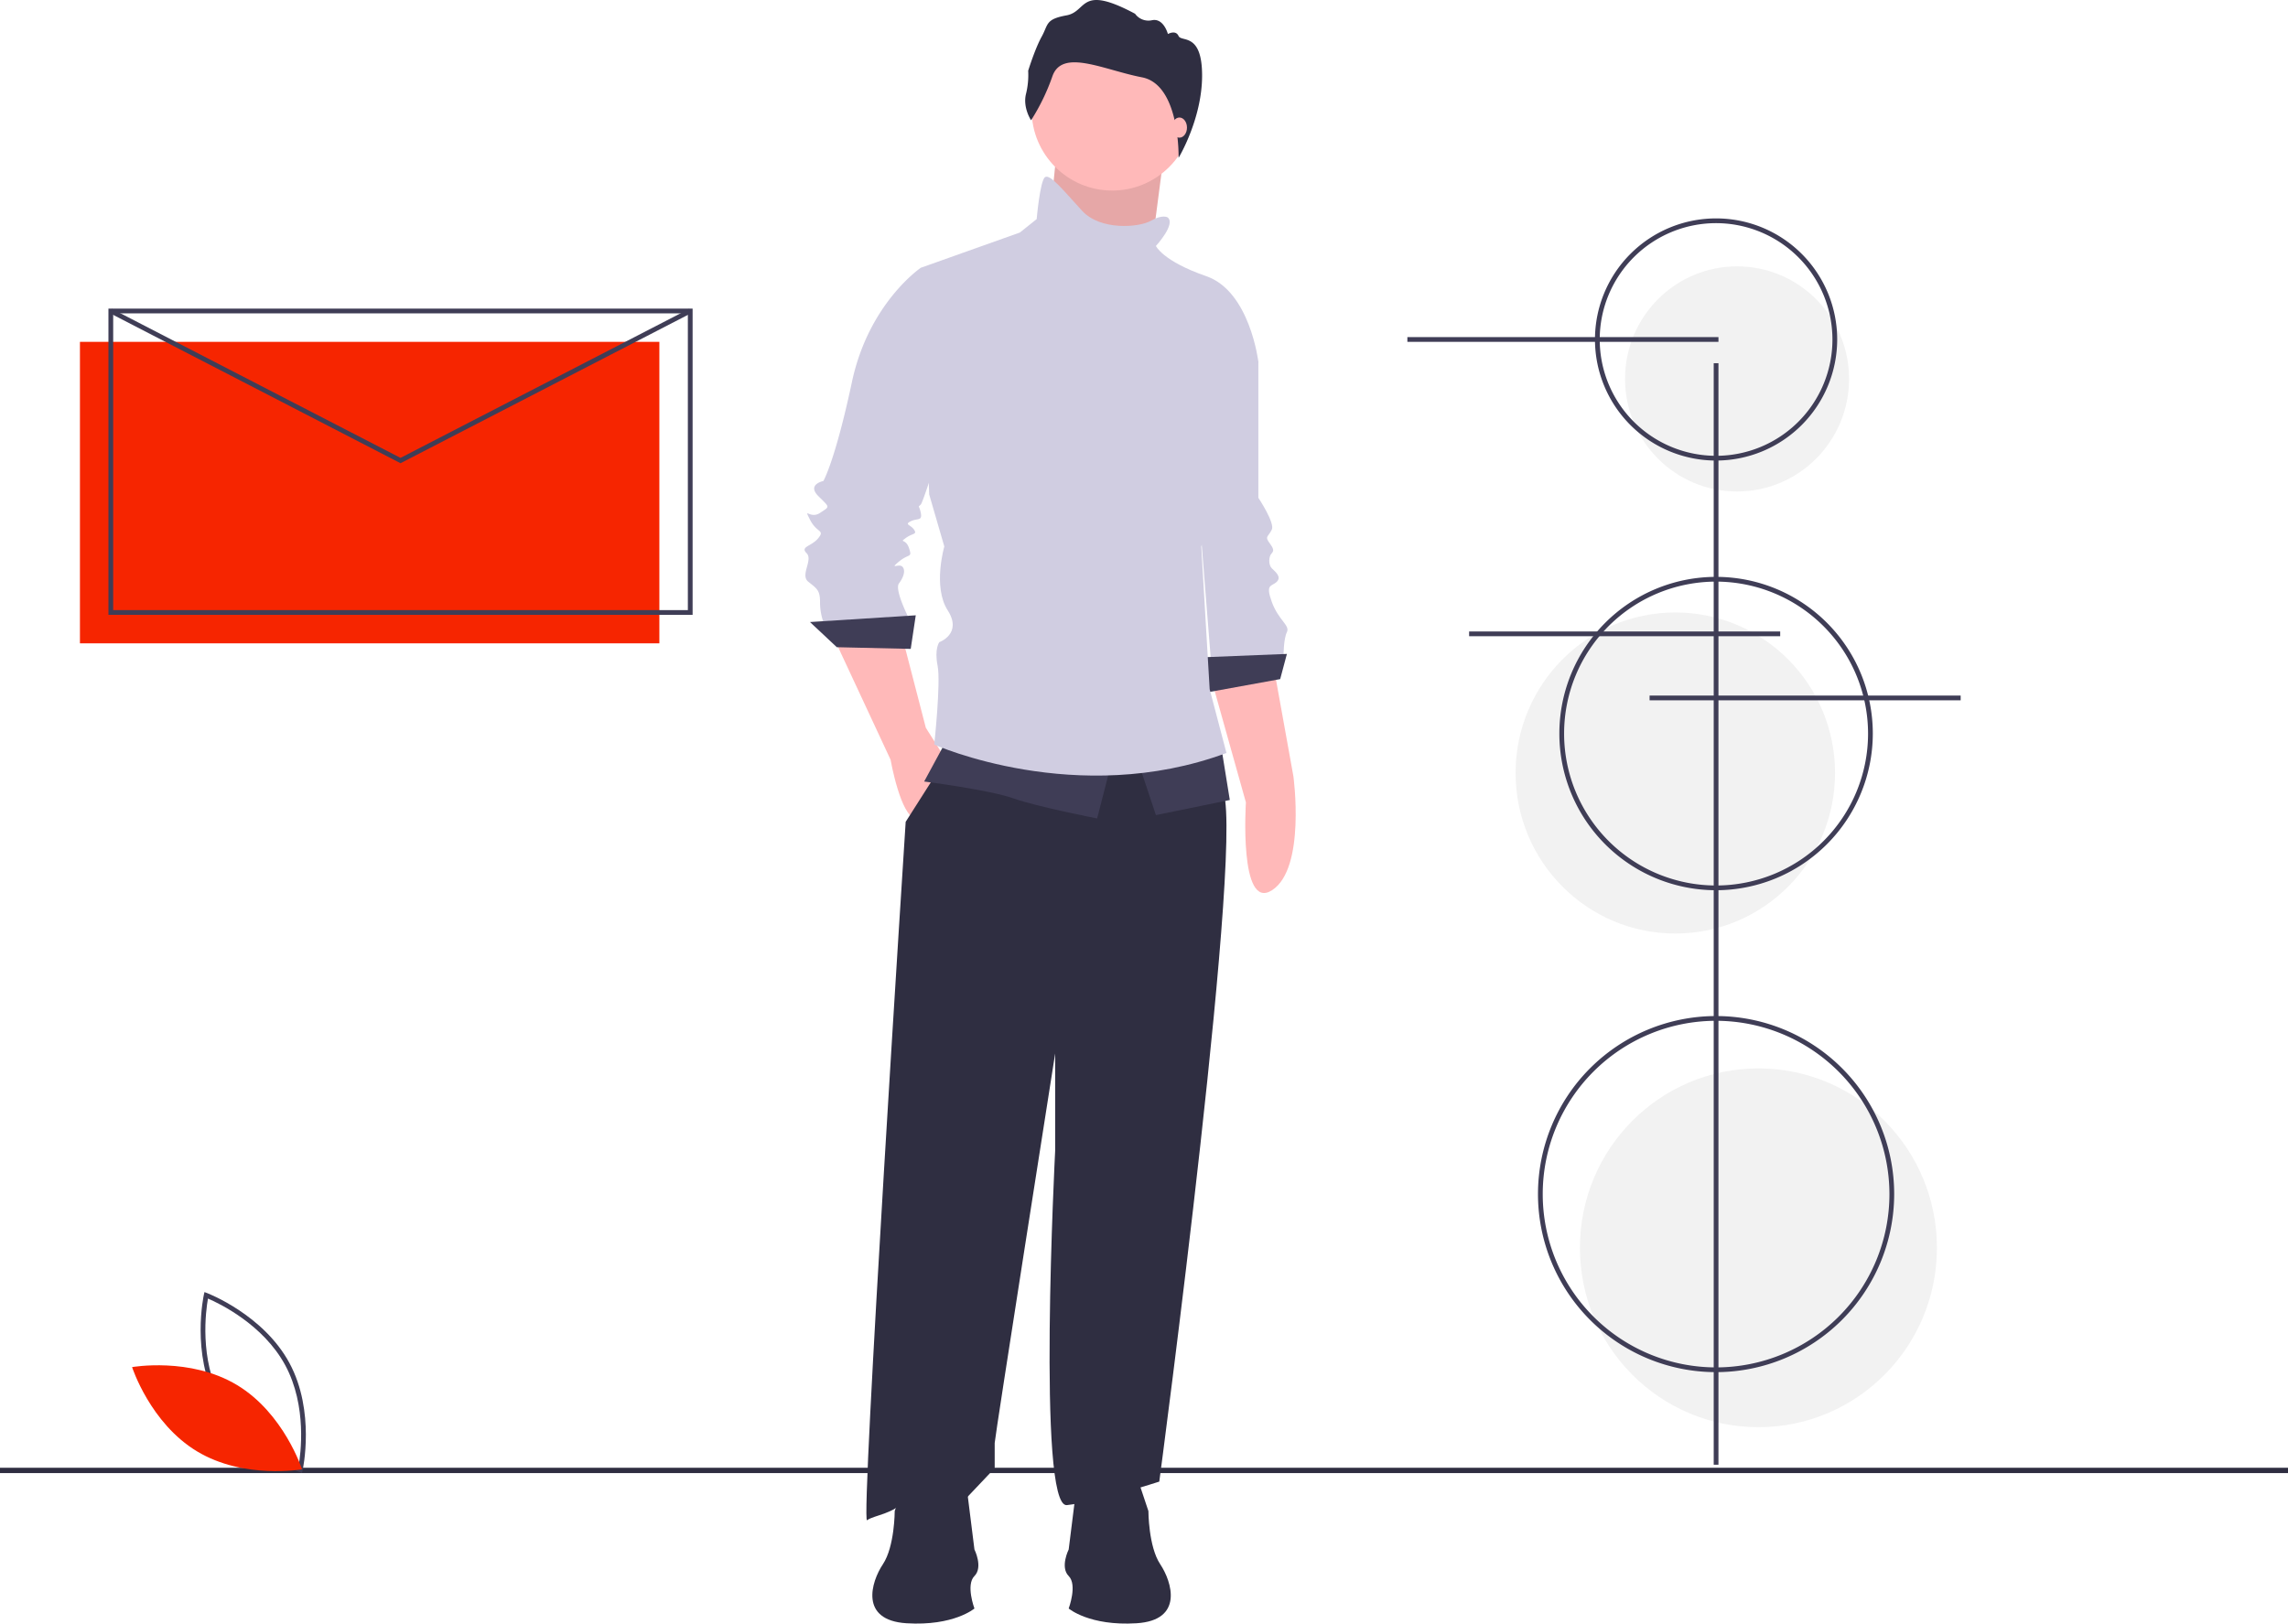 <svg id="a40ef6a0-2034-4fce-a68f-85f9dfb45d84" data-name="Layer 1" xmlns="http://www.w3.org/2000/svg" width="963.51" height="683.918" viewBox="0 0 963.51 683.918"><title>5559</title><ellipse cx="731.499" cy="159.62" rx="47.168" ry="47.419" fill="#f2f2f2"/><ellipse cx="705.499" cy="325.62" rx="67.263" ry="67.62" fill="#f2f2f2"/><ellipse cx="740.499" cy="525.62" rx="75.168" ry="75.567" fill="#f2f2f2"/><rect x="33.667" y="144" width="244" height="127" fill="#f62500"/><rect y="618.279" width="963.51" height="2.241" fill="#2f2e41"/><path d="M628.354,394.107l14.559,51.933s-3,46,11,37c14.327-9.21,9-48,9-48l-8.392-46.591Z" transform="translate(-118.245 -108.041)" fill="#ffb9b9"/><path d="M636.133,248.422l12.023,12.023v57.284s7.072,10.608,5.658,13.437-2.829,2.829-1.414,4.95,2.829,3.536,1.414,4.95-1.414,4.95,0,6.365,4.243,3.536,2.122,5.658-4.95.707-2.122,8.487,7.779,9.901,6.365,12.73-1.414,9.901-1.414,9.901l-30.41,4.243-6.365-79.915Z" transform="translate(-118.245 -108.041)" fill="#d0cde1"/><polygon points="541.933 275.459 506.572 276.873 507.987 291.724 539.104 286.067 541.933 275.459" fill="#3f3d56"/><polygon points="444.692 66.478 440.448 108.91 483.588 115.275 486.771 90.877 489.953 66.478 444.692 66.478" fill="#ffb9b9"/><polygon points="444.692 66.478 440.448 108.91 483.588 115.275 486.771 90.877 489.953 66.478 444.692 66.478" opacity="0.1"/><path d="M469.231,376.427l24.045,51.626s4.243,24.045,10.608,24.752,12.73-24.752,12.73-24.752l-8.487-13.437-9.901-38.189Z" transform="translate(-118.245 -108.041)" fill="#ffb9b9"/><path d="M519.443,423.103l-19.802,31.117S480.547,750.542,483.376,748.42s12.023-2.829,15.559-8.487,25.46,0,25.46,0l12.73-13.437V715.888c0-2.122,25.46-164.073,25.46-164.073v41.018s-7.779,150.636,4.95,149.221,38.897-9.901,38.897-9.901,37.482-281.47,26.167-292.078-16.266-34.653-16.266-34.653Z" transform="translate(-118.245 -108.041)" fill="#2f2e41"/><circle cx="468.383" cy="46.322" r="33.946" fill="#ffb9b9"/><path d="M510.957,223.67l-4.95-2.829s-21.924,14.851-28.996,48.09S464.988,310.657,464.988,310.657s-7.072,1.414-2.122,6.365,4.95,4.243.707,7.072-7.072-2.829-4.243,2.829,6.365,4.243,3.536,7.779-7.779,3.536-4.95,6.365-2.829,9.194.707,12.023,4.95,3.536,4.95,8.487a25.044,25.044,0,0,0,1.414,8.487h36.775s-7.072-13.437-4.95-16.266,2.829-5.658,1.414-7.072-5.658,1.414-1.414-2.122,5.658-1.414,4.243-5.658-4.243-2.122-1.414-4.243,4.95-1.414,3.536-3.536-4.243-2.122-1.414-3.536,4.95,0,4.243-3.536-1.414-2.122,0-3.536,16.266-49.505,16.266-50.919S510.957,223.67,510.957,223.67Z" transform="translate(-118.245 -108.041)" fill="#d0cde1"/><polygon points="385.639 259.193 341.085 262.022 352.401 272.63 383.518 273.337 385.639 259.193" fill="#3f3d56"/><path d="M516.614,420.274l-9.194,16.973s27.581,3.536,37.482,7.072,35.361,8.487,35.361,8.487l6.365-24.752Z" transform="translate(-118.245 -108.041)" fill="#3f3d56"/><polygon points="478.991 320.013 486.771 343.351 517.888 336.986 514.352 315.062 478.991 320.013" fill="#3f3d56"/><path d="M609.966,199.625s-2.122-1.414-7.072,1.414-21.216,4.243-28.996-4.243-13.437-15.559-15.559-14.144-3.536,17.68-3.536,17.68l-7.072,5.658-41.725,14.851,3.536,95.473,6.365,21.924s-4.95,16.973,1.414,26.874-3.536,13.437-3.536,13.437-2.122,2.829-.707,9.901-1.414,33.239-1.414,33.239,60.113,26.874,123.055,3.536l-7.072-26.874-3.536-60.113s3.536-9.901,2.829-14.144,21.216-63.649,21.216-63.649-3.536-29.703-21.924-36.068-21.216-12.73-21.216-12.73S613.502,202.453,609.966,199.625Z" transform="translate(-118.245 -108.041)" fill="#d0cde1"/><path d="M552.447,158.712s-3.525-5.288-2.169-10.982a33.285,33.285,0,0,0,.949-9.897s2.847-9.22,5.694-14.372,1.491-7.321,10.44-8.948,5.288-13.287,28.879-.678a6.919,6.919,0,0,0,7.186,2.712c4.881-.949,6.644,5.83,6.644,5.83s3.254-1.898,4.474.813,9.921-1.627,9.921,16.676-9.901,34.653-9.901,34.653.726-30.789-15.408-33.907-33.489-12.202-37.692-.542A88.887,88.887,0,0,1,552.447,158.712Z" transform="translate(-118.245 -108.041)" fill="#2f2e41"/><ellipse cx="496.672" cy="53.748" rx="3.182" ry="4.243" fill="#ffb9b9"/><path d="M596.883,729.648l4.974,14.921s0,14.921,4.974,22.382,9.947,23.625-9.947,24.868-28.599-6.217-28.599-6.217,3.73-9.947,0-13.678,0-11.191,0-11.191l3.73-29.842Z" transform="translate(-118.245 -108.041)" fill="#2f2e41"/><path d="M499.996,729.648l-4.974,14.921s0,14.921-4.974,22.382-9.947,23.625,9.947,24.868,28.599-6.217,28.599-6.217-3.73-9.947,0-13.678,0-11.191,0-11.191l-3.73-29.842Z" transform="translate(-118.245 -108.041)" fill="#2f2e41"/><rect x="721.667" y="153" width="2" height="464" fill="#3f3d56"/><path d="M840.912,686.041a75,75,0,1,1,75-75A75.085,75.085,0,0,1,840.912,686.041Zm0-148a73,73,0,1,0,73,73A73.083,73.083,0,0,0,840.912,538.041Z" transform="translate(-118.245 -108.041)" fill="#3f3d56"/><path d="M840.912,483.041a66,66,0,1,1,66-66A66.075,66.075,0,0,1,840.912,483.041Zm0-130a64,64,0,1,0,64,64A64.072,64.072,0,0,0,840.912,353.041Z" transform="translate(-118.245 -108.041)" fill="#3f3d56"/><path d="M840.912,302.041a51,51,0,1,1,51-51A51.058,51.058,0,0,1,840.912,302.041Zm0-100a49,49,0,1,0,49,49A49.056,49.056,0,0,0,840.912,202.041Z" transform="translate(-118.245 -108.041)" fill="#3f3d56"/><rect x="592.667" y="142" width="131" height="2" fill="#3f3d56"/><rect x="618.667" y="266" width="131" height="2" fill="#3f3d56"/><rect x="694.667" y="293" width="131" height="2" fill="#3f3d56"/><path d="M409.912,367.041h-246v-129h246Zm-244-2h242v-125h-242Z" transform="translate(-118.245 -108.041)" fill="#3f3d56"/><polygon points="168.667 195.125 46.208 131.889 47.126 130.111 168.667 192.875 290.208 130.111 291.126 131.889 168.667 195.125" fill="#3f3d56"/><path d="M245.431,728.499l-1.073-.402c-.236-.089-23.709-9.082-34.704-29.474-10.996-20.393-5.612-44.945-5.556-45.19l.253-1.118,1.073.402c.236.089,23.708,9.082,34.704,29.474,10.996,20.393,5.612,44.945,5.556,45.19Zm-34.017-30.825c9.296,17.241,27.845,26.079,32.545,28.097.894-5.037,3.696-25.406-5.592-42.631-9.287-17.223-27.843-26.074-32.545-28.097C204.928,660.083,202.127,680.45,211.414,697.674Z" transform="translate(-118.245 -108.041)" fill="#3f3d56"/><path d="M218.057,691.47c19.761,11.889,27.371,35.503,27.371,35.503s-24.428,4.339-44.188-7.55-27.371-35.503-27.371-35.503S198.296,679.581,218.057,691.47Z" transform="translate(-118.245 -108.041)" fill="#f62500"/></svg>